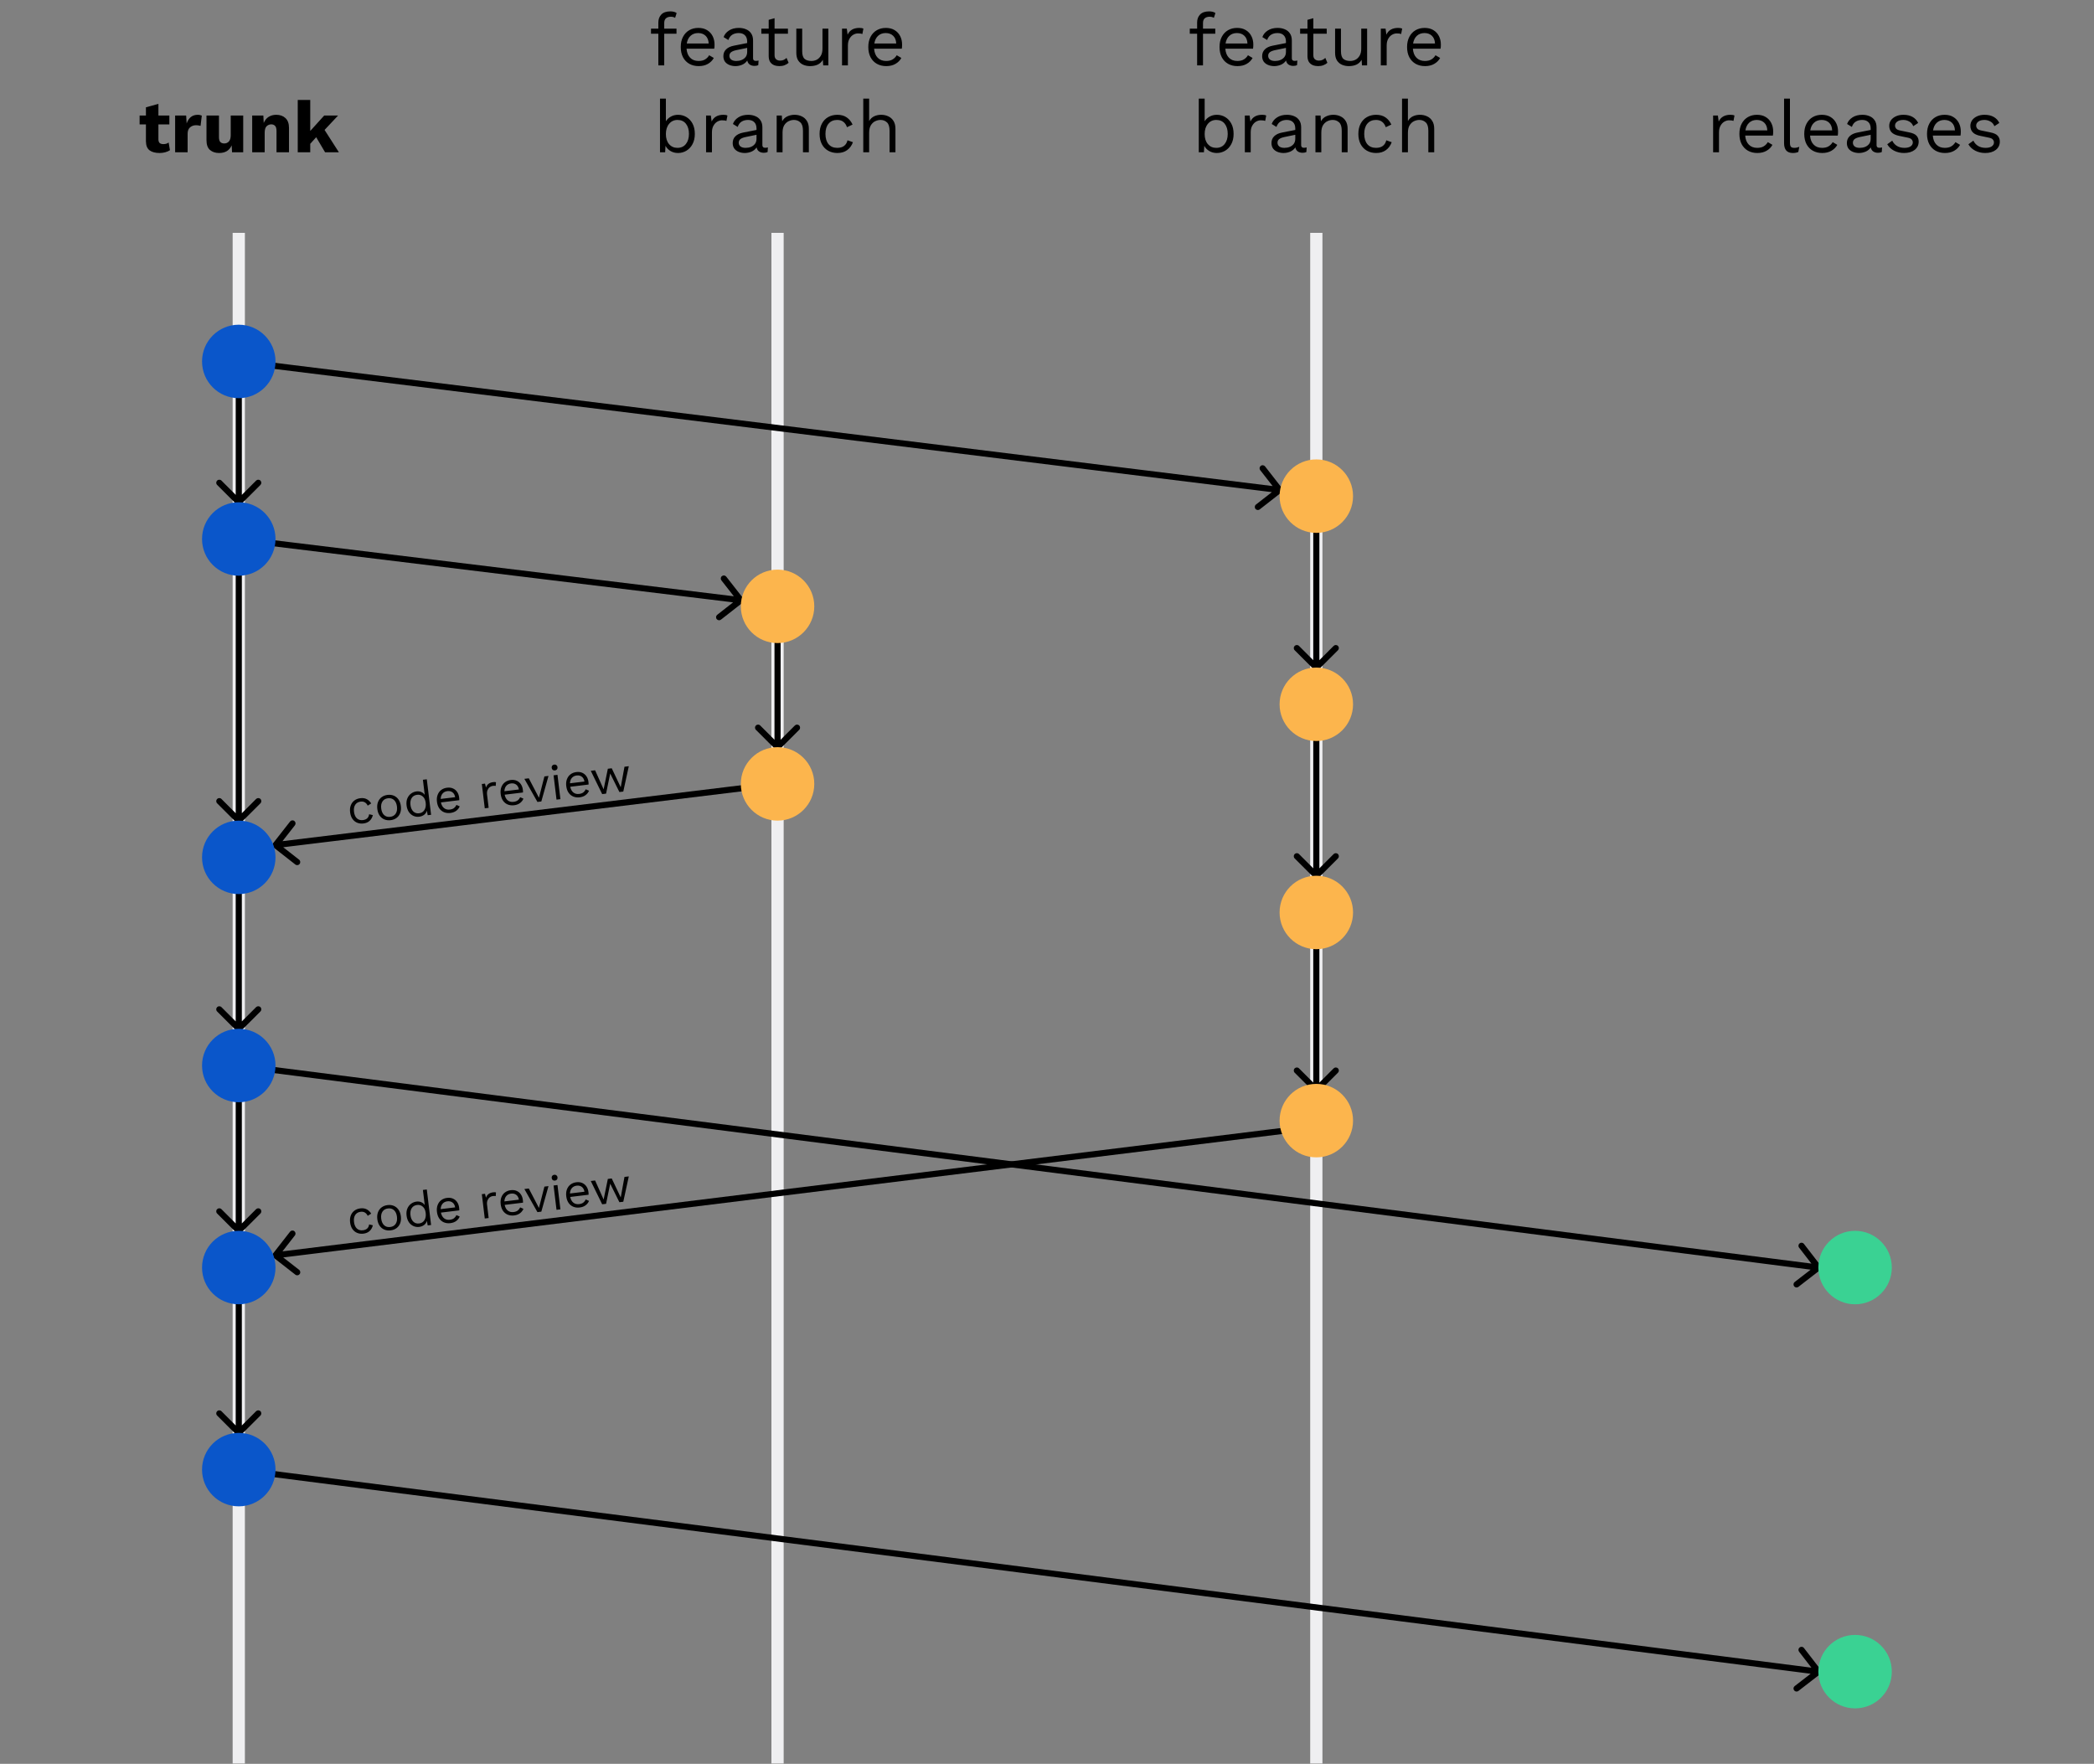 <svg width="482" height="406" viewBox="0 0 482 406" fill="none" xmlns="http://www.w3.org/2000/svg">
<rect x="0" y="0" width="482" height="406" fill="#808080" stroke="none"/>
<path d="M38.984 26.593V28.64H36.464V32.039C36.464 32.444 36.56 32.738 36.752 32.918C36.955 33.087 37.231 33.172 37.581 33.172C37.851 33.172 38.082 33.144 38.274 33.087C38.466 33.02 38.646 32.924 38.815 32.8L39.12 34.575C38.838 34.767 38.477 34.925 38.037 35.049C37.609 35.162 37.175 35.218 36.735 35.218C35.765 35.218 34.999 35.015 34.435 34.609C33.883 34.192 33.601 33.493 33.59 32.512V28.64H32.135V26.593H33.59V24.699L36.464 23.904V26.593H38.984ZM40.312 35.049V26.593H42.849L42.967 28.42C43.17 27.8 43.48 27.315 43.897 26.965C44.326 26.605 44.873 26.424 45.538 26.424C45.752 26.424 45.932 26.447 46.079 26.492C46.237 26.526 46.361 26.565 46.451 26.61L46.163 28.978C46.051 28.944 45.904 28.91 45.724 28.876C45.555 28.842 45.346 28.826 45.098 28.826C44.579 28.826 44.128 28.989 43.745 29.316C43.373 29.643 43.187 30.133 43.187 30.787V35.049H40.312ZM50.437 35.218C49.58 35.218 48.881 34.987 48.34 34.525C47.798 34.062 47.528 33.301 47.528 32.242V26.593H50.403V31.565C50.403 32.106 50.51 32.484 50.724 32.698C50.938 32.912 51.243 33.02 51.637 33.02C52.043 33.02 52.387 32.873 52.669 32.58C52.962 32.275 53.109 31.791 53.109 31.125V26.593H55.983V35.049H53.413L53.328 33.459C53.058 34.057 52.68 34.502 52.195 34.795C51.711 35.077 51.124 35.218 50.437 35.218ZM58.049 35.049V26.593H60.62L60.704 28.301C60.963 27.681 61.341 27.213 61.837 26.898C62.333 26.582 62.919 26.424 63.596 26.424C64.464 26.424 65.169 26.678 65.71 27.185C66.251 27.692 66.522 28.437 66.522 29.417V35.049H63.647V30.178C63.647 29.592 63.534 29.186 63.308 28.961C63.083 28.735 62.795 28.623 62.446 28.623C62.029 28.623 61.668 28.769 61.364 29.062C61.071 29.355 60.924 29.857 60.924 30.567V35.049H58.049ZM71.411 23.008V30.145L74.624 26.593H77.82L74.709 29.908L78.006 35.049H74.827L72.781 31.582L71.411 33.104V35.049H68.536V23.008H71.411Z" fill="black"/>
<rect x="53.552" y="53.602" width="2.819" height="352.316" fill="#EFEFF1"/>
<path d="M155.717 6.593V7.76H152.893V15.049H151.54V7.76H149.849V6.593H151.54V5.173C151.54 4.417 151.771 3.803 152.233 3.329C152.696 2.856 153.389 2.619 154.314 2.619C154.607 2.619 154.883 2.653 155.142 2.721C155.402 2.788 155.604 2.884 155.751 3.008L155.396 4.107C155.125 3.938 154.804 3.854 154.432 3.854C153.947 3.854 153.569 3.972 153.299 4.209C153.028 4.434 152.893 4.801 152.893 5.308V6.593H155.717ZM160.823 15.218C160.022 15.218 159.306 15.043 158.675 14.694C158.055 14.344 157.57 13.842 157.221 13.189C156.871 12.523 156.696 11.734 156.696 10.821C156.696 9.908 156.871 9.124 157.221 8.47C157.57 7.805 158.049 7.298 158.658 6.948C159.267 6.599 159.96 6.424 160.738 6.424C161.527 6.424 162.198 6.593 162.751 6.931C163.314 7.27 163.743 7.732 164.036 8.318C164.329 8.893 164.476 9.541 164.476 10.263C164.476 10.455 164.47 10.629 164.459 10.787C164.447 10.945 164.43 11.086 164.408 11.21H158.032C158.1 12.101 158.376 12.794 158.861 13.29C159.346 13.786 159.988 14.034 160.789 14.034C161.409 14.034 161.911 13.916 162.294 13.679C162.689 13.442 163.004 13.121 163.241 12.715L164.306 13.341C163.991 13.916 163.534 14.372 162.937 14.711C162.35 15.049 161.646 15.218 160.823 15.218ZM160.704 7.608C159.994 7.608 159.408 7.822 158.946 8.251C158.495 8.668 158.207 9.254 158.083 10.009H163.123C163.089 9.243 162.852 8.651 162.412 8.234C161.973 7.816 161.403 7.608 160.704 7.608ZM171.987 9.587C171.987 8.955 171.818 8.47 171.479 8.132C171.141 7.783 170.662 7.608 170.042 7.608C169.456 7.608 168.96 7.738 168.554 7.997C168.148 8.245 167.849 8.651 167.657 9.214L166.558 8.538C166.784 7.907 167.201 7.399 167.81 7.016C168.418 6.621 169.174 6.424 170.076 6.424C170.685 6.424 171.237 6.531 171.733 6.745C172.229 6.948 172.618 7.264 172.9 7.692C173.193 8.11 173.34 8.651 173.34 9.316V13.408C173.34 13.814 173.554 14.017 173.982 14.017C174.196 14.017 174.405 13.989 174.608 13.933L174.54 14.998C174.315 15.111 174.022 15.167 173.661 15.167C173.244 15.167 172.883 15.066 172.579 14.863C172.285 14.66 172.094 14.35 172.004 13.933C171.71 14.372 171.31 14.699 170.803 14.914C170.296 15.117 169.794 15.218 169.298 15.218C168.802 15.218 168.339 15.133 167.911 14.964C167.483 14.795 167.139 14.541 166.879 14.203C166.631 13.854 166.507 13.425 166.507 12.918C166.507 12.287 166.716 11.768 167.133 11.362C167.562 10.945 168.153 10.663 168.909 10.517L171.987 9.908V9.587ZM167.894 12.85C167.894 13.2 168.029 13.487 168.3 13.713C168.582 13.927 168.976 14.034 169.484 14.034C169.924 14.034 170.329 13.961 170.701 13.814C171.085 13.656 171.395 13.425 171.632 13.121C171.868 12.805 171.987 12.405 171.987 11.92V11.024L169.535 11.531C168.982 11.644 168.571 11.802 168.3 12.005C168.029 12.208 167.894 12.49 167.894 12.85ZM181.37 6.593V7.76H178.292V12.715C178.292 13.132 178.411 13.442 178.648 13.645C178.884 13.848 179.189 13.95 179.561 13.95C179.888 13.95 180.17 13.893 180.406 13.78C180.643 13.668 180.857 13.515 181.049 13.324L181.522 14.457C181.263 14.694 180.953 14.88 180.592 15.015C180.243 15.15 179.837 15.218 179.375 15.218C178.946 15.218 178.546 15.145 178.174 14.998C177.802 14.84 177.503 14.598 177.278 14.271C177.064 13.933 176.951 13.493 176.94 12.952V7.76H175.248V6.593H176.94V4.564L178.292 4.192V6.593H181.37ZM186.443 15.218C185.902 15.218 185.389 15.117 184.904 14.914C184.43 14.711 184.041 14.384 183.737 13.933C183.444 13.47 183.297 12.873 183.297 12.14V6.593H184.65V11.785C184.65 12.642 184.836 13.234 185.208 13.561C185.58 13.876 186.104 14.034 186.781 14.034C187.209 14.034 187.615 13.938 187.999 13.747C188.382 13.544 188.698 13.234 188.946 12.817C189.194 12.399 189.318 11.858 189.318 11.193V6.593H190.67V15.049H189.487L189.402 13.764C189.109 14.271 188.709 14.643 188.201 14.88C187.705 15.105 187.119 15.218 186.443 15.218ZM193.819 15.049V6.593H194.918L195.104 7.98C195.578 6.943 196.48 6.424 197.81 6.424C197.957 6.424 198.115 6.435 198.284 6.458C198.464 6.48 198.616 6.526 198.74 6.593L198.504 7.828C198.38 7.783 198.244 7.749 198.098 7.726C197.951 7.704 197.743 7.692 197.472 7.692C197.122 7.692 196.767 7.794 196.407 7.997C196.057 8.2 195.764 8.51 195.527 8.927C195.29 9.333 195.172 9.851 195.172 10.483V15.049H193.819ZM203.993 15.218C203.192 15.218 202.476 15.043 201.845 14.694C201.225 14.344 200.74 13.842 200.39 13.189C200.041 12.523 199.866 11.734 199.866 10.821C199.866 9.908 200.041 9.124 200.39 8.47C200.74 7.805 201.219 7.298 201.828 6.948C202.437 6.599 203.13 6.424 203.908 6.424C204.697 6.424 205.368 6.593 205.92 6.931C206.484 7.27 206.913 7.732 207.206 8.318C207.499 8.893 207.645 9.541 207.645 10.263C207.645 10.455 207.64 10.629 207.628 10.787C207.617 10.945 207.6 11.086 207.578 11.21H201.202C201.27 12.101 201.546 12.794 202.031 13.29C202.516 13.786 203.158 14.034 203.959 14.034C204.579 14.034 205.08 13.916 205.464 13.679C205.858 13.442 206.174 13.121 206.411 12.715L207.476 13.341C207.161 13.916 206.704 14.372 206.106 14.711C205.52 15.049 204.816 15.218 203.993 15.218ZM203.874 7.608C203.164 7.608 202.578 7.822 202.115 8.251C201.664 8.668 201.377 9.254 201.253 10.009H206.292C206.259 9.243 206.022 8.651 205.582 8.234C205.143 7.816 204.573 7.608 203.874 7.608ZM156.064 35.218C155.422 35.218 154.847 35.066 154.339 34.761C153.832 34.457 153.449 34.057 153.189 33.561L153.105 35.049H151.921V22.704H153.274V27.912C153.544 27.473 153.922 27.117 154.407 26.847C154.903 26.565 155.461 26.424 156.081 26.424C156.78 26.424 157.423 26.599 158.009 26.948C158.595 27.298 159.063 27.8 159.413 28.453C159.762 29.107 159.937 29.897 159.937 30.821C159.937 31.734 159.757 32.523 159.396 33.189C159.046 33.843 158.578 34.344 157.992 34.694C157.406 35.043 156.763 35.218 156.064 35.218ZM155.929 34.034C156.763 34.034 157.412 33.741 157.874 33.155C158.347 32.569 158.584 31.791 158.584 30.821C158.584 29.852 158.353 29.073 157.891 28.487C157.428 27.901 156.78 27.608 155.946 27.608C155.157 27.608 154.514 27.907 154.018 28.504C153.522 29.102 153.274 29.885 153.274 30.855C153.274 31.824 153.516 32.597 154.001 33.172C154.497 33.747 155.14 34.034 155.929 34.034ZM162.524 35.049V26.593H163.623L163.809 27.98C164.282 26.943 165.184 26.424 166.515 26.424C166.661 26.424 166.819 26.435 166.988 26.458C167.168 26.48 167.321 26.526 167.445 26.593L167.208 27.828C167.084 27.783 166.949 27.749 166.802 27.726C166.656 27.704 166.447 27.692 166.176 27.692C165.827 27.692 165.472 27.794 165.111 27.997C164.761 28.2 164.468 28.51 164.232 28.927C163.995 29.333 163.876 29.852 163.876 30.483V35.049H162.524ZM174.134 29.587C174.134 28.955 173.964 28.47 173.626 28.132C173.288 27.783 172.809 27.608 172.189 27.608C171.603 27.608 171.106 27.738 170.701 27.997C170.295 28.245 169.996 28.651 169.804 29.215L168.705 28.538C168.931 27.907 169.348 27.399 169.957 27.016C170.565 26.621 171.321 26.424 172.223 26.424C172.831 26.424 173.384 26.531 173.88 26.745C174.376 26.948 174.765 27.264 175.047 27.692C175.34 28.11 175.486 28.651 175.486 29.316V33.408C175.486 33.814 175.701 34.017 176.129 34.017C176.343 34.017 176.552 33.989 176.755 33.933L176.687 34.998C176.462 35.111 176.169 35.167 175.808 35.167C175.391 35.167 175.03 35.066 174.725 34.863C174.432 34.66 174.241 34.35 174.151 33.933C173.857 34.372 173.457 34.699 172.95 34.913C172.442 35.117 171.941 35.218 171.445 35.218C170.949 35.218 170.486 35.133 170.058 34.964C169.63 34.795 169.286 34.541 169.026 34.203C168.778 33.854 168.654 33.425 168.654 32.918C168.654 32.287 168.863 31.768 169.28 31.362C169.709 30.945 170.3 30.663 171.056 30.517L174.134 29.908V29.587ZM170.041 32.85C170.041 33.2 170.176 33.487 170.447 33.713C170.729 33.927 171.123 34.034 171.631 34.034C172.07 34.034 172.476 33.961 172.848 33.814C173.232 33.657 173.542 33.425 173.778 33.121C174.015 32.805 174.134 32.405 174.134 31.92V31.024L171.681 31.531C171.129 31.644 170.718 31.802 170.447 32.005C170.176 32.208 170.041 32.49 170.041 32.85ZM178.774 35.049V26.593H179.958L180.042 27.912C180.336 27.382 180.736 27.005 181.243 26.779C181.751 26.543 182.297 26.424 182.884 26.424C183.492 26.424 184.045 26.543 184.541 26.779C185.037 27.005 185.432 27.354 185.725 27.828C186.029 28.301 186.181 28.904 186.181 29.637V35.049H184.828V30.111C184.828 29.175 184.625 28.527 184.22 28.166C183.825 27.794 183.335 27.608 182.748 27.608C182.342 27.608 181.937 27.704 181.531 27.895C181.125 28.087 180.787 28.397 180.516 28.826C180.257 29.254 180.127 29.829 180.127 30.55V35.049H178.774ZM192.745 26.424C193.613 26.424 194.335 26.627 194.91 27.033C195.485 27.427 195.93 27.974 196.246 28.673L194.961 29.282C194.78 28.741 194.504 28.329 194.132 28.048C193.771 27.755 193.298 27.608 192.711 27.608C191.866 27.608 191.201 27.895 190.716 28.47C190.242 29.034 190.006 29.818 190.006 30.821C190.006 31.824 190.242 32.614 190.716 33.189C191.201 33.752 191.866 34.034 192.711 34.034C193.377 34.034 193.906 33.882 194.301 33.578C194.696 33.273 194.955 32.845 195.079 32.292L196.33 32.732C196.048 33.51 195.603 34.119 194.994 34.558C194.397 34.998 193.647 35.218 192.745 35.218C191.956 35.218 191.251 35.043 190.631 34.694C190.011 34.344 189.526 33.843 189.177 33.189C188.827 32.523 188.653 31.734 188.653 30.821C188.653 29.908 188.827 29.124 189.177 28.47C189.526 27.805 190.011 27.298 190.631 26.948C191.251 26.599 191.956 26.424 192.745 26.424ZM198.708 35.049V22.704H200.06V27.862C200.354 27.354 200.743 26.988 201.227 26.762C201.712 26.537 202.242 26.424 202.817 26.424C203.426 26.424 203.978 26.543 204.474 26.779C204.97 27.005 205.365 27.354 205.658 27.828C205.962 28.301 206.115 28.904 206.115 29.637V35.049H204.762V30.111C204.762 29.175 204.559 28.527 204.153 28.166C203.758 27.794 203.268 27.608 202.682 27.608C202.276 27.608 201.87 27.704 201.464 27.895C201.058 28.087 200.72 28.403 200.449 28.842C200.19 29.271 200.06 29.846 200.06 30.567V35.049H198.708Z" fill="black"/>
<rect x="177.567" y="53.602" width="2.819" height="352.316" fill="#EFEFF1"/>
<path d="M279.733 6.593V7.76H276.908V15.049H275.556V7.76H273.864V6.593H275.556V5.173C275.556 4.417 275.787 3.803 276.249 3.329C276.711 2.856 277.404 2.619 278.329 2.619C278.622 2.619 278.898 2.653 279.158 2.721C279.417 2.788 279.62 2.884 279.766 3.008L279.411 4.107C279.141 3.938 278.819 3.854 278.447 3.854C277.963 3.854 277.585 3.972 277.314 4.209C277.044 4.434 276.908 4.801 276.908 5.308V6.593H279.733ZM284.838 15.218C284.038 15.218 283.322 15.043 282.69 14.694C282.07 14.344 281.586 13.842 281.236 13.189C280.887 12.523 280.712 11.734 280.712 10.821C280.712 9.908 280.887 9.124 281.236 8.47C281.586 7.805 282.065 7.298 282.674 6.948C283.282 6.599 283.976 6.424 284.754 6.424C285.543 6.424 286.214 6.593 286.766 6.931C287.33 7.27 287.758 7.732 288.051 8.318C288.344 8.893 288.491 9.541 288.491 10.263C288.491 10.455 288.485 10.629 288.474 10.787C288.463 10.945 288.446 11.086 288.423 11.21H282.048C282.115 12.101 282.392 12.794 282.876 13.29C283.361 13.786 284.004 14.034 284.804 14.034C285.424 14.034 285.926 13.916 286.309 13.679C286.704 13.442 287.02 13.121 287.256 12.715L288.322 13.341C288.006 13.916 287.55 14.372 286.952 14.711C286.366 15.049 285.661 15.218 284.838 15.218ZM284.72 7.608C284.01 7.608 283.423 7.822 282.961 8.251C282.51 8.668 282.223 9.254 282.099 10.009H287.138C287.104 9.243 286.868 8.651 286.428 8.234C285.988 7.816 285.419 7.608 284.72 7.608ZM296.002 9.587C296.002 8.955 295.833 8.47 295.495 8.132C295.156 7.783 294.677 7.608 294.057 7.608C293.471 7.608 292.975 7.738 292.569 7.997C292.163 8.245 291.864 8.651 291.673 9.214L290.574 8.538C290.799 7.907 291.216 7.399 291.825 7.016C292.434 6.621 293.189 6.424 294.091 6.424C294.7 6.424 295.252 6.531 295.748 6.745C296.244 6.948 296.633 7.264 296.915 7.692C297.208 8.11 297.355 8.651 297.355 9.316V13.408C297.355 13.814 297.569 14.017 297.998 14.017C298.212 14.017 298.42 13.989 298.623 13.933L298.556 14.998C298.33 15.111 298.037 15.167 297.676 15.167C297.259 15.167 296.898 15.066 296.594 14.863C296.301 14.66 296.109 14.35 296.019 13.933C295.726 14.372 295.326 14.699 294.818 14.914C294.311 15.117 293.809 15.218 293.313 15.218C292.817 15.218 292.355 15.133 291.926 14.964C291.498 14.795 291.154 14.541 290.895 14.203C290.647 13.854 290.523 13.425 290.523 12.918C290.523 12.287 290.731 11.768 291.149 11.362C291.577 10.945 292.169 10.663 292.924 10.517L296.002 9.908V9.587ZM291.91 12.85C291.91 13.2 292.045 13.487 292.315 13.713C292.597 13.927 292.992 14.034 293.499 14.034C293.939 14.034 294.345 13.961 294.717 13.814C295.1 13.656 295.41 13.425 295.647 13.121C295.884 12.805 296.002 12.405 296.002 11.92V11.024L293.55 11.531C292.997 11.644 292.586 11.802 292.315 12.005C292.045 12.208 291.91 12.49 291.91 12.85ZM305.386 6.593V7.76H302.308V12.715C302.308 13.132 302.426 13.442 302.663 13.645C302.9 13.848 303.204 13.95 303.576 13.95C303.903 13.95 304.185 13.893 304.422 13.78C304.658 13.668 304.873 13.515 305.064 13.324L305.538 14.457C305.279 14.694 304.969 14.88 304.608 15.015C304.258 15.15 303.852 15.218 303.39 15.218C302.962 15.218 302.561 15.145 302.189 14.998C301.817 14.84 301.519 14.598 301.293 14.271C301.079 13.933 300.966 13.493 300.955 12.952V7.76H299.264V6.593H300.955V4.564L302.308 4.192V6.593H305.386ZM310.458 15.218C309.917 15.218 309.404 15.117 308.919 14.914C308.446 14.711 308.057 14.384 307.752 13.933C307.459 13.47 307.313 12.873 307.313 12.14V6.593H308.665V11.785C308.665 12.642 308.852 13.234 309.224 13.561C309.596 13.876 310.12 14.034 310.796 14.034C311.225 14.034 311.631 13.938 312.014 13.747C312.397 13.544 312.713 13.234 312.961 12.817C313.209 12.399 313.333 11.858 313.333 11.193V6.593H314.686V15.049H313.502L313.418 13.764C313.124 14.271 312.724 14.643 312.217 14.88C311.721 15.105 311.135 15.218 310.458 15.218ZM317.835 15.049V6.593H318.934L319.12 7.98C319.593 6.943 320.495 6.424 321.826 6.424C321.972 6.424 322.13 6.435 322.299 6.458C322.479 6.48 322.632 6.526 322.756 6.593L322.519 7.828C322.395 7.783 322.26 7.749 322.113 7.726C321.966 7.704 321.758 7.692 321.487 7.692C321.138 7.692 320.783 7.794 320.422 7.997C320.072 8.2 319.779 8.51 319.543 8.927C319.306 9.333 319.187 9.851 319.187 10.483V15.049H317.835ZM328.008 15.218C327.207 15.218 326.492 15.043 325.86 14.694C325.24 14.344 324.755 13.842 324.406 13.189C324.056 12.523 323.882 11.734 323.882 10.821C323.882 9.908 324.056 9.124 324.406 8.47C324.755 7.805 325.234 7.298 325.843 6.948C326.452 6.599 327.145 6.424 327.923 6.424C328.713 6.424 329.383 6.593 329.936 6.931C330.5 7.27 330.928 7.732 331.221 8.318C331.514 8.893 331.661 9.541 331.661 10.263C331.661 10.455 331.655 10.629 331.644 10.787C331.633 10.945 331.616 11.086 331.593 11.21H325.218C325.285 12.101 325.561 12.794 326.046 13.29C326.531 13.786 327.174 14.034 327.974 14.034C328.594 14.034 329.096 13.916 329.479 13.679C329.874 13.442 330.189 13.121 330.426 12.715L331.492 13.341C331.176 13.916 330.719 14.372 330.122 14.711C329.536 15.049 328.831 15.218 328.008 15.218ZM327.89 7.608C327.179 7.608 326.593 7.822 326.131 8.251C325.68 8.668 325.392 9.254 325.268 10.009H330.308C330.274 9.243 330.037 8.651 329.598 8.234C329.158 7.816 328.589 7.608 327.89 7.608ZM280.08 35.218C279.437 35.218 278.862 35.066 278.355 34.761C277.847 34.457 277.464 34.057 277.205 33.561L277.12 35.049H275.936V22.704H277.289V27.912C277.56 27.473 277.938 27.117 278.422 26.847C278.918 26.565 279.476 26.424 280.097 26.424C280.796 26.424 281.438 26.599 282.024 26.948C282.611 27.298 283.079 27.8 283.428 28.453C283.778 29.107 283.952 29.897 283.952 30.821C283.952 31.734 283.772 32.523 283.411 33.189C283.062 33.843 282.594 34.344 282.008 34.694C281.421 35.043 280.779 35.218 280.08 35.218ZM279.944 34.034C280.779 34.034 281.427 33.741 281.889 33.155C282.363 32.569 282.599 31.791 282.599 30.821C282.599 29.852 282.368 29.073 281.906 28.487C281.444 27.901 280.796 27.608 279.961 27.608C279.172 27.608 278.529 27.907 278.033 28.504C277.537 29.102 277.289 29.885 277.289 30.855C277.289 31.824 277.532 32.597 278.016 33.172C278.513 33.747 279.155 34.034 279.944 34.034ZM286.539 35.049V26.593H287.638L287.824 27.98C288.298 26.943 289.2 26.424 290.53 26.424C290.677 26.424 290.834 26.435 291.003 26.458C291.184 26.48 291.336 26.526 291.46 26.593L291.223 27.828C291.099 27.783 290.964 27.749 290.817 27.726C290.671 27.704 290.462 27.692 290.192 27.692C289.842 27.692 289.487 27.794 289.126 27.997C288.777 28.2 288.484 28.51 288.247 28.927C288.01 29.333 287.892 29.852 287.892 30.483V35.049H286.539ZM298.149 29.587C298.149 28.955 297.98 28.47 297.642 28.132C297.303 27.783 296.824 27.608 296.204 27.608C295.618 27.608 295.122 27.738 294.716 27.997C294.31 28.245 294.011 28.651 293.82 29.215L292.72 28.538C292.946 27.907 293.363 27.399 293.972 27.016C294.581 26.621 295.336 26.424 296.238 26.424C296.847 26.424 297.399 26.531 297.895 26.745C298.391 26.948 298.78 27.264 299.062 27.692C299.355 28.11 299.502 28.651 299.502 29.316V33.408C299.502 33.814 299.716 34.017 300.145 34.017C300.359 34.017 300.567 33.989 300.77 33.933L300.703 34.998C300.477 35.111 300.184 35.167 299.823 35.167C299.406 35.167 299.045 35.066 298.741 34.863C298.448 34.66 298.256 34.35 298.166 33.933C297.873 34.372 297.473 34.699 296.965 34.913C296.458 35.117 295.956 35.218 295.46 35.218C294.964 35.218 294.502 35.133 294.073 34.964C293.645 34.795 293.301 34.541 293.042 34.203C292.794 33.854 292.67 33.425 292.67 32.918C292.67 32.287 292.878 31.768 293.295 31.362C293.724 30.945 294.316 30.663 295.071 30.517L298.149 29.908V29.587ZM294.056 32.85C294.056 33.2 294.192 33.487 294.462 33.713C294.744 33.927 295.139 34.034 295.646 34.034C296.086 34.034 296.492 33.961 296.864 33.814C297.247 33.657 297.557 33.425 297.794 33.121C298.031 32.805 298.149 32.405 298.149 31.92V31.024L295.697 31.531C295.144 31.644 294.733 31.802 294.462 32.005C294.192 32.208 294.056 32.49 294.056 32.85ZM302.79 35.049V26.593H303.973L304.058 27.912C304.351 27.382 304.751 27.005 305.259 26.779C305.766 26.543 306.313 26.424 306.899 26.424C307.508 26.424 308.06 26.543 308.556 26.779C309.052 27.005 309.447 27.354 309.74 27.828C310.044 28.301 310.197 28.904 310.197 29.637V35.049H308.844V30.111C308.844 29.175 308.641 28.527 308.235 28.166C307.84 27.794 307.35 27.608 306.764 27.608C306.358 27.608 305.952 27.704 305.546 27.895C305.14 28.087 304.802 28.397 304.531 28.826C304.272 29.254 304.142 29.829 304.142 30.55V35.049H302.79ZM316.761 26.424C317.629 26.424 318.35 26.627 318.925 27.033C319.5 27.427 319.945 27.974 320.261 28.673L318.976 29.282C318.796 28.741 318.519 28.329 318.147 28.048C317.786 27.755 317.313 27.608 316.727 27.608C315.881 27.608 315.216 27.895 314.731 28.47C314.258 29.034 314.021 29.818 314.021 30.821C314.021 31.824 314.258 32.614 314.731 33.189C315.216 33.752 315.881 34.034 316.727 34.034C317.392 34.034 317.922 33.882 318.316 33.578C318.711 33.273 318.97 32.845 319.094 32.292L320.346 32.732C320.064 33.51 319.619 34.119 319.01 34.558C318.412 34.998 317.662 35.218 316.761 35.218C315.971 35.218 315.267 35.043 314.647 34.694C314.027 34.344 313.542 33.843 313.192 33.189C312.843 32.523 312.668 31.734 312.668 30.821C312.668 29.908 312.843 29.124 313.192 28.47C313.542 27.805 314.027 27.298 314.647 26.948C315.267 26.599 315.971 26.424 316.761 26.424ZM322.723 35.049V22.704H324.076V27.862C324.369 27.354 324.758 26.988 325.243 26.762C325.727 26.537 326.257 26.424 326.832 26.424C327.441 26.424 327.994 26.543 328.49 26.779C328.986 27.005 329.38 27.354 329.673 27.828C329.978 28.301 330.13 28.904 330.13 29.637V35.049H328.777V30.111C328.777 29.175 328.574 28.527 328.168 28.166C327.774 27.794 327.283 27.608 326.697 27.608C326.291 27.608 325.885 27.704 325.479 27.895C325.074 28.087 324.735 28.403 324.465 28.842C324.205 29.271 324.076 29.846 324.076 30.567V35.049H322.723Z" fill="black"/>
<rect x="301.583" y="53.602" width="2.819" height="352.316" fill="#EFEFF1"/>
<path d="M394.328 35.049V26.593H395.428L395.614 27.98C396.087 26.943 396.989 26.424 398.32 26.424C398.466 26.424 398.624 26.435 398.793 26.458C398.973 26.48 399.126 26.526 399.25 26.593L399.013 27.828C398.889 27.783 398.754 27.749 398.607 27.726C398.46 27.704 398.252 27.692 397.981 27.692C397.632 27.692 397.277 27.794 396.916 27.997C396.566 28.2 396.273 28.51 396.037 28.927C395.8 29.333 395.681 29.852 395.681 30.483V35.049H394.328ZM404.502 35.218C403.701 35.218 402.986 35.043 402.354 34.694C401.734 34.344 401.249 33.843 400.9 33.189C400.55 32.523 400.376 31.734 400.376 30.821C400.376 29.908 400.55 29.124 400.9 28.47C401.249 27.805 401.728 27.298 402.337 26.948C402.946 26.599 403.639 26.424 404.417 26.424C405.207 26.424 405.877 26.593 406.43 26.931C406.993 27.27 407.422 27.732 407.715 28.318C408.008 28.893 408.155 29.541 408.155 30.263C408.155 30.455 408.149 30.629 408.138 30.787C408.127 30.945 408.11 31.086 408.087 31.21H401.712C401.779 32.101 402.055 32.794 402.54 33.29C403.025 33.786 403.668 34.034 404.468 34.034C405.088 34.034 405.59 33.916 405.973 33.679C406.368 33.442 406.683 33.121 406.92 32.715L407.986 33.341C407.67 33.916 407.213 34.372 406.616 34.711C406.03 35.049 405.325 35.218 404.502 35.218ZM404.384 27.608C403.673 27.608 403.087 27.822 402.625 28.25C402.174 28.668 401.886 29.254 401.762 30.009H406.802C406.768 29.243 406.531 28.651 406.092 28.234C405.652 27.817 405.082 27.608 404.384 27.608ZM412.013 22.704V32.901C412.013 33.33 412.092 33.628 412.25 33.797C412.408 33.955 412.661 34.034 413.011 34.034C413.236 34.034 413.422 34.017 413.569 33.983C413.715 33.95 413.913 33.888 414.161 33.797L413.941 34.981C413.569 35.139 413.152 35.218 412.689 35.218C411.337 35.218 410.66 34.463 410.66 32.952V22.704H412.013ZM419.431 35.218C418.631 35.218 417.915 35.043 417.284 34.694C416.663 34.344 416.179 33.843 415.829 33.189C415.48 32.523 415.305 31.734 415.305 30.821C415.305 29.908 415.48 29.124 415.829 28.47C416.179 27.805 416.658 27.298 417.267 26.948C417.875 26.599 418.569 26.424 419.347 26.424C420.136 26.424 420.807 26.593 421.359 26.931C421.923 27.27 422.351 27.732 422.644 28.318C422.938 28.893 423.084 29.541 423.084 30.263C423.084 30.455 423.078 30.629 423.067 30.787C423.056 30.945 423.039 31.086 423.016 31.21H416.641C416.709 32.101 416.985 32.794 417.47 33.29C417.954 33.786 418.597 34.034 419.397 34.034C420.018 34.034 420.519 33.916 420.903 33.679C421.297 33.442 421.613 33.121 421.85 32.715L422.915 33.341C422.599 33.916 422.143 34.372 421.545 34.711C420.959 35.049 420.254 35.218 419.431 35.218ZM419.313 27.608C418.603 27.608 418.016 27.822 417.554 28.25C417.103 28.668 416.816 29.254 416.692 30.009H421.731C421.697 29.243 421.461 28.651 421.021 28.234C420.581 27.817 420.012 27.608 419.313 27.608ZM430.595 29.587C430.595 28.955 430.426 28.47 430.088 28.132C429.75 27.783 429.27 27.608 428.65 27.608C428.064 27.608 427.568 27.738 427.162 27.997C426.756 28.245 426.458 28.651 426.266 29.215L425.167 28.538C425.392 27.907 425.809 27.399 426.418 27.016C427.027 26.621 427.782 26.424 428.684 26.424C429.293 26.424 429.845 26.531 430.342 26.745C430.838 26.948 431.227 27.264 431.508 27.692C431.802 28.11 431.948 28.651 431.948 29.316V33.408C431.948 33.814 432.162 34.017 432.591 34.017C432.805 34.017 433.013 33.989 433.216 33.933L433.149 34.998C432.923 35.111 432.63 35.167 432.269 35.167C431.852 35.167 431.491 35.066 431.187 34.863C430.894 34.66 430.702 34.35 430.612 33.933C430.319 34.372 429.919 34.699 429.411 34.913C428.904 35.117 428.402 35.218 427.906 35.218C427.41 35.218 426.948 35.133 426.52 34.964C426.091 34.795 425.747 34.541 425.488 34.203C425.24 33.854 425.116 33.425 425.116 32.918C425.116 32.287 425.325 31.768 425.742 31.362C426.17 30.945 426.762 30.663 427.517 30.517L430.595 29.908V29.587ZM426.503 32.85C426.503 33.2 426.638 33.487 426.909 33.713C427.19 33.927 427.585 34.034 428.092 34.034C428.532 34.034 428.938 33.961 429.31 33.814C429.693 33.657 430.003 33.425 430.24 33.121C430.477 32.805 430.595 32.405 430.595 31.92V31.024L428.143 31.531C427.591 31.644 427.179 31.802 426.909 32.005C426.638 32.208 426.503 32.49 426.503 32.85ZM438.28 35.218C437.457 35.218 436.696 35.043 435.997 34.694C435.309 34.344 434.779 33.848 434.407 33.206L435.557 32.377C435.805 32.895 436.166 33.301 436.639 33.594C437.124 33.888 437.705 34.034 438.381 34.034C438.979 34.034 439.447 33.921 439.785 33.696C440.123 33.459 440.292 33.155 440.292 32.783C440.292 32.546 440.213 32.332 440.055 32.14C439.909 31.937 439.621 31.791 439.193 31.7L437.164 31.278C436.341 31.108 435.749 30.827 435.388 30.432C435.038 30.038 434.864 29.547 434.864 28.961C434.864 28.499 434.993 28.076 435.253 27.692C435.523 27.309 435.901 27.005 436.386 26.779C436.882 26.543 437.462 26.424 438.128 26.424C438.962 26.424 439.666 26.588 440.241 26.915C440.816 27.241 441.245 27.704 441.527 28.301L440.394 29.045C440.202 28.549 439.892 28.189 439.464 27.963C439.035 27.726 438.59 27.608 438.128 27.608C437.519 27.608 437.045 27.732 436.707 27.98C436.369 28.228 436.2 28.538 436.2 28.91C436.2 29.158 436.284 29.389 436.453 29.603C436.622 29.806 436.938 29.953 437.4 30.043L439.514 30.483C440.303 30.641 440.856 30.9 441.172 31.261C441.487 31.622 441.645 32.061 441.645 32.58C441.645 33.38 441.335 34.023 440.715 34.508C440.095 34.981 439.283 35.218 438.28 35.218ZM447.688 35.218C446.888 35.218 446.172 35.043 445.54 34.694C444.92 34.344 444.436 33.843 444.086 33.189C443.737 32.523 443.562 31.734 443.562 30.821C443.562 29.908 443.737 29.124 444.086 28.47C444.436 27.805 444.915 27.298 445.524 26.948C446.132 26.599 446.826 26.424 447.604 26.424C448.393 26.424 449.064 26.593 449.616 26.931C450.18 27.27 450.608 27.732 450.901 28.318C451.194 28.893 451.341 29.541 451.341 30.263C451.341 30.455 451.335 30.629 451.324 30.787C451.313 30.945 451.296 31.086 451.273 31.21H444.898C444.965 32.101 445.242 32.794 445.726 33.29C446.211 33.786 446.854 34.034 447.654 34.034C448.274 34.034 448.776 33.916 449.159 33.679C449.554 33.442 449.87 33.121 450.106 32.715L451.172 33.341C450.856 33.916 450.4 34.372 449.802 34.711C449.216 35.049 448.511 35.218 447.688 35.218ZM447.57 27.608C446.86 27.608 446.273 27.822 445.811 28.25C445.36 28.668 445.073 29.254 444.949 30.009H449.988C449.954 29.243 449.717 28.651 449.278 28.234C448.838 27.817 448.269 27.608 447.57 27.608ZM456.958 35.218C456.135 35.218 455.374 35.043 454.675 34.694C453.987 34.344 453.457 33.848 453.085 33.206L454.235 32.377C454.483 32.895 454.844 33.301 455.318 33.594C455.802 33.888 456.383 34.034 457.059 34.034C457.657 34.034 458.125 33.921 458.463 33.696C458.801 33.459 458.97 33.155 458.97 32.783C458.97 32.546 458.892 32.332 458.734 32.14C458.587 31.937 458.3 31.791 457.871 31.7L455.842 31.278C455.019 31.108 454.427 30.827 454.066 30.432C453.717 30.038 453.542 29.547 453.542 28.961C453.542 28.499 453.672 28.076 453.931 27.692C454.201 27.309 454.579 27.005 455.064 26.779C455.56 26.543 456.141 26.424 456.806 26.424C457.64 26.424 458.345 26.588 458.92 26.915C459.495 27.241 459.923 27.704 460.205 28.301L459.072 29.045C458.88 28.549 458.57 28.189 458.142 27.963C457.713 27.726 457.268 27.608 456.806 27.608C456.197 27.608 455.723 27.732 455.385 27.98C455.047 28.228 454.878 28.538 454.878 28.91C454.878 29.158 454.962 29.389 455.132 29.603C455.301 29.806 455.616 29.953 456.079 30.043L458.193 30.483C458.982 30.641 459.534 30.9 459.85 31.261C460.165 31.622 460.323 32.061 460.323 32.58C460.323 33.38 460.013 34.023 459.393 34.508C458.773 34.981 457.961 35.218 456.958 35.218Z" fill="black"/>
<path d="M62.862 194.092C62.622 194.398 62.676 194.841 62.983 195.081L67.977 198.99C68.283 199.229 68.726 199.175 68.966 198.869C69.206 198.562 69.152 198.12 68.845 197.88L64.406 194.406L67.88 189.966C68.12 189.66 68.066 189.217 67.76 188.977C67.453 188.737 67.01 188.791 66.77 189.098L62.862 194.092ZM178.891 179.734L63.331 193.827L63.502 195.226L179.062 181.133L178.891 179.734Z" fill="black"/>
<path d="M82.945 183.728C83.52 183.658 84.014 183.735 84.427 183.957C84.839 184.172 85.177 184.499 85.442 184.936L84.64 185.442C84.478 185.098 84.262 184.848 83.993 184.691C83.731 184.526 83.406 184.467 83.018 184.514C82.458 184.582 82.041 184.825 81.766 185.244C81.498 185.655 81.404 186.193 81.484 186.857C81.564 187.521 81.784 188.025 82.144 188.367C82.51 188.701 82.973 188.835 83.532 188.767C83.972 188.714 84.311 188.571 84.548 188.338C84.784 188.105 84.922 187.8 84.96 187.425L85.823 187.616C85.699 188.153 85.453 188.592 85.085 188.931C84.725 189.27 84.246 189.476 83.649 189.548C83.127 189.611 82.647 189.552 82.208 189.37C81.77 189.188 81.409 188.895 81.125 188.49C80.841 188.078 80.662 187.57 80.589 186.965C80.516 186.361 80.569 185.828 80.748 185.368C80.926 184.899 81.206 184.525 81.588 184.244C81.971 183.963 82.423 183.791 82.945 183.728ZM89.208 182.97C89.738 182.906 90.219 182.965 90.649 183.148C91.088 183.33 91.449 183.627 91.734 184.039C92.017 184.444 92.196 184.948 92.269 185.553C92.342 186.157 92.29 186.693 92.112 187.161C91.933 187.622 91.652 187.993 91.269 188.274C90.894 188.554 90.442 188.726 89.912 188.79C89.39 188.853 88.91 188.794 88.471 188.613C88.033 188.431 87.672 188.138 87.388 187.733C87.104 187.321 86.925 186.812 86.852 186.208C86.779 185.603 86.832 185.071 87.01 184.61C87.189 184.142 87.469 183.767 87.851 183.486C88.234 183.205 88.686 183.033 89.208 182.97ZM89.302 183.742C88.735 183.811 88.314 184.055 88.039 184.474C87.764 184.894 87.667 185.435 87.747 186.1C87.828 186.764 88.051 187.267 88.418 187.608C88.785 187.95 89.252 188.087 89.819 188.018C90.386 187.949 90.807 187.705 91.082 187.286C91.357 186.867 91.454 186.325 91.374 185.661C91.293 184.997 91.07 184.494 90.703 184.152C90.336 183.81 89.869 183.674 89.302 183.742ZM96.489 187.995C96.027 188.051 95.587 187.986 95.171 187.802C94.755 187.618 94.406 187.323 94.122 186.918C93.837 186.506 93.658 185.998 93.585 185.393C93.51 184.774 93.57 184.233 93.764 183.771C93.958 183.308 94.243 182.94 94.618 182.668C94.993 182.388 95.412 182.22 95.875 182.164C96.278 182.115 96.647 182.165 96.983 182.314C97.318 182.455 97.579 182.673 97.766 182.968L97.345 179.488L98.241 179.379L99.229 187.55L98.445 187.645L98.262 186.599C98.152 186.999 97.933 187.32 97.607 187.564C97.28 187.801 96.907 187.944 96.489 187.995ZM96.484 187.2C97.014 187.136 97.415 186.887 97.688 186.453C97.969 186.018 98.068 185.461 97.986 184.782C97.908 184.14 97.687 183.659 97.323 183.34C96.958 183.013 96.522 182.88 96.014 182.942C95.447 183.01 95.03 183.258 94.764 183.684C94.498 184.11 94.403 184.643 94.481 185.285C94.558 185.927 94.774 186.423 95.126 186.774C95.479 187.125 95.932 187.267 96.484 187.2ZM103.663 187.127C103.133 187.191 102.645 187.133 102.2 186.952C101.761 186.77 101.4 186.477 101.117 186.072C100.832 185.66 100.653 185.152 100.58 184.547C100.507 183.943 100.56 183.41 100.739 182.95C100.917 182.481 101.193 182.107 101.568 181.827C101.943 181.547 102.388 181.376 102.903 181.314C103.425 181.25 103.883 181.309 104.276 181.488C104.676 181.667 104.996 181.939 105.237 182.303C105.477 182.66 105.626 183.078 105.684 183.555C105.699 183.682 105.71 183.798 105.715 183.903C105.72 184.009 105.72 184.103 105.715 184.187L101.495 184.698C101.612 185.282 101.85 185.719 102.21 186.008C102.571 186.298 103.016 186.41 103.546 186.346C103.956 186.297 104.279 186.178 104.514 185.991C104.756 185.802 104.939 185.564 105.063 185.277L105.818 185.606C105.656 186.012 105.39 186.35 105.022 186.622C104.661 186.893 104.208 187.061 103.663 187.127ZM102.976 182.1C102.505 182.157 102.135 182.345 101.863 182.666C101.598 182.978 101.455 183.389 101.433 183.899L104.768 183.496C104.685 182.991 104.48 182.618 104.156 182.377C103.832 182.136 103.438 182.044 102.976 182.1ZM111.585 186.055L110.908 180.459L111.635 180.371L111.869 181.274C112.1 180.549 112.655 180.134 113.536 180.028C113.633 180.016 113.738 180.011 113.852 180.012C113.973 180.012 114.077 180.03 114.165 180.065L114.107 180.901C114.021 180.881 113.929 180.87 113.83 180.866C113.731 180.863 113.592 180.872 113.413 180.894C113.182 180.922 112.955 181.018 112.733 181.181C112.518 181.343 112.348 181.572 112.225 181.867C112.101 182.154 112.064 182.507 112.115 182.925L112.48 185.947L111.585 186.055ZM118.331 185.353C117.802 185.417 117.314 185.358 116.868 185.178C116.43 184.996 116.069 184.703 115.785 184.298C115.5 183.886 115.322 183.377 115.248 182.773C115.175 182.169 115.228 181.636 115.407 181.175C115.585 180.707 115.862 180.333 116.237 180.053C116.612 179.773 117.057 179.602 117.571 179.539C118.094 179.476 118.551 179.534 118.944 179.714C119.344 179.893 119.665 180.164 119.906 180.529C120.146 180.886 120.295 181.303 120.352 181.781C120.368 181.908 120.378 182.024 120.383 182.129C120.388 182.235 120.388 182.329 120.383 182.413L116.164 182.923C116.28 183.508 116.518 183.944 116.879 184.234C117.239 184.523 117.684 184.636 118.214 184.572C118.625 184.522 118.947 184.404 119.182 184.216C119.424 184.028 119.607 183.79 119.732 183.503L120.487 183.831C120.324 184.237 120.058 184.576 119.69 184.848C119.329 185.118 118.876 185.287 118.331 185.353ZM117.644 180.326C117.174 180.382 116.803 180.571 116.531 180.892C116.266 181.204 116.123 181.615 116.101 182.125L119.437 181.721C119.353 181.217 119.149 180.844 118.824 180.603C118.5 180.362 118.106 180.27 117.644 180.326ZM125.313 178.716L126.253 178.603L124.602 184.481L123.707 184.589L120.702 179.274L121.72 179.151L124.056 183.627L125.313 178.716ZM127.741 177.333C127.54 177.357 127.368 177.317 127.227 177.213C127.092 177.101 127.013 176.944 126.988 176.742C126.964 176.541 127.004 176.373 127.109 176.239C127.221 176.097 127.377 176.014 127.579 175.989C127.78 175.965 127.948 176.009 128.083 176.122C128.224 176.226 128.307 176.378 128.331 176.58C128.356 176.781 128.312 176.953 128.201 177.095C128.096 177.229 127.943 177.308 127.741 177.333ZM128.319 178.353L128.996 183.949L128.1 184.058L127.423 178.461L128.319 178.353ZM133.426 183.527C132.896 183.591 132.408 183.533 131.963 183.352C131.524 183.17 131.163 182.877 130.88 182.472C130.595 182.06 130.416 181.552 130.343 180.947C130.27 180.343 130.323 179.81 130.502 179.349C130.68 178.881 130.956 178.507 131.331 178.227C131.706 177.947 132.151 177.776 132.666 177.714C133.188 177.65 133.646 177.709 134.039 177.888C134.439 178.067 134.759 178.339 135 178.703C135.24 179.06 135.389 179.477 135.447 179.955C135.462 180.082 135.473 180.198 135.478 180.303C135.483 180.409 135.483 180.503 135.478 180.587L131.258 181.098C131.375 181.682 131.613 182.118 131.973 182.408C132.334 182.697 132.779 182.81 133.309 182.746C133.719 182.696 134.042 182.578 134.277 182.391C134.519 182.202 134.702 181.964 134.826 181.677L135.581 182.006C135.419 182.411 135.153 182.75 134.785 183.022C134.424 183.293 133.971 183.461 133.426 183.527ZM132.738 178.5C132.268 178.557 131.898 178.745 131.626 179.066C131.361 179.378 131.217 179.789 131.196 180.299L134.531 179.895C134.448 179.391 134.243 179.018 133.919 178.777C133.595 178.536 133.201 178.444 132.738 178.5ZM143.743 176.487L144.739 176.367L143.468 182.199L142.573 182.307L140.456 178.043L139.506 182.678L138.611 182.786L135.986 177.425L136.982 177.305L138.944 181.69L139.915 176.95L140.81 176.842L142.883 181.213L143.743 176.487Z" fill="black"/>
<path d="M82.945 278.144C83.52 278.074 84.014 278.151 84.427 278.373C84.839 278.588 85.177 278.915 85.442 279.352L84.64 279.858C84.478 279.514 84.262 279.264 83.993 279.107C83.731 278.942 83.406 278.883 83.018 278.93C82.458 278.998 82.041 279.241 81.766 279.66C81.498 280.071 81.404 280.609 81.484 281.273C81.564 281.937 81.784 282.441 82.144 282.783C82.51 283.117 82.973 283.251 83.532 283.183C83.972 283.13 84.311 282.987 84.548 282.754C84.784 282.521 84.922 282.216 84.96 281.841L85.823 282.032C85.699 282.569 85.453 283.008 85.085 283.347C84.725 283.686 84.246 283.892 83.649 283.964C83.127 284.027 82.647 283.968 82.208 283.786C81.77 283.604 81.409 283.311 81.125 282.906C80.841 282.494 80.662 281.986 80.589 281.381C80.516 280.777 80.569 280.244 80.748 279.784C80.926 279.315 81.206 278.941 81.588 278.66C81.971 278.379 82.423 278.207 82.945 278.144ZM89.208 277.386C89.738 277.322 90.219 277.381 90.649 277.564C91.088 277.746 91.449 278.043 91.734 278.455C92.017 278.86 92.196 279.364 92.269 279.969C92.342 280.573 92.29 281.109 92.112 281.578C91.933 282.038 91.652 282.409 91.269 282.69C90.894 282.97 90.442 283.142 89.912 283.206C89.39 283.269 88.91 283.21 88.471 283.029C88.033 282.847 87.672 282.554 87.388 282.149C87.104 281.737 86.925 281.228 86.852 280.624C86.779 280.019 86.832 279.487 87.01 279.026C87.189 278.558 87.469 278.183 87.851 277.902C88.234 277.621 88.686 277.449 89.208 277.386ZM89.302 278.158C88.735 278.227 88.314 278.471 88.039 278.89C87.764 279.31 87.667 279.851 87.747 280.516C87.828 281.18 88.051 281.683 88.418 282.024C88.785 282.366 89.252 282.503 89.819 282.434C90.386 282.365 90.807 282.121 91.082 281.702C91.357 281.283 91.454 280.741 91.374 280.077C91.293 279.413 91.07 278.91 90.703 278.568C90.336 278.226 89.869 278.09 89.302 278.158ZM96.489 282.411C96.027 282.467 95.587 282.402 95.171 282.218C94.755 282.034 94.406 281.739 94.122 281.334C93.837 280.922 93.658 280.414 93.585 279.809C93.51 279.19 93.57 278.649 93.764 278.187C93.958 277.724 94.243 277.356 94.618 277.084C94.993 276.804 95.412 276.636 95.875 276.58C96.278 276.531 96.647 276.581 96.983 276.73C97.318 276.871 97.579 277.089 97.766 277.384L97.345 273.904L98.241 273.795L99.229 281.966L98.445 282.061L98.262 281.015C98.152 281.415 97.933 281.736 97.607 281.98C97.28 282.217 96.907 282.36 96.489 282.411ZM96.484 281.616C97.014 281.552 97.415 281.303 97.688 280.869C97.969 280.434 98.068 279.877 97.986 279.198C97.908 278.556 97.687 278.075 97.323 277.756C96.958 277.429 96.522 277.296 96.014 277.358C95.447 277.426 95.03 277.674 94.764 278.1C94.498 278.526 94.403 279.059 94.481 279.701C94.558 280.343 94.774 280.839 95.126 281.19C95.479 281.541 95.932 281.683 96.484 281.616ZM103.663 281.543C103.133 281.607 102.645 281.549 102.2 281.368C101.761 281.186 101.4 280.893 101.117 280.488C100.832 280.076 100.653 279.568 100.58 278.963C100.507 278.359 100.56 277.826 100.739 277.366C100.917 276.897 101.193 276.523 101.568 276.243C101.943 275.963 102.388 275.792 102.903 275.73C103.425 275.666 103.883 275.725 104.276 275.904C104.676 276.083 104.996 276.355 105.237 276.719C105.477 277.076 105.626 277.494 105.684 277.971C105.699 278.098 105.71 278.214 105.715 278.319C105.72 278.425 105.72 278.519 105.715 278.603L101.495 279.114C101.612 279.698 101.85 280.135 102.21 280.424C102.571 280.714 103.016 280.826 103.546 280.762C103.956 280.713 104.279 280.594 104.514 280.407C104.756 280.218 104.939 279.98 105.063 279.693L105.818 280.022C105.656 280.428 105.39 280.766 105.022 281.038C104.661 281.309 104.208 281.477 103.663 281.543ZM102.976 276.516C102.505 276.573 102.135 276.761 101.863 277.082C101.598 277.394 101.455 277.805 101.433 278.315L104.768 277.912C104.685 277.407 104.48 277.034 104.156 276.793C103.832 276.552 103.438 276.46 102.976 276.516ZM111.585 280.471L110.908 274.875L111.635 274.787L111.869 275.69C112.1 274.965 112.655 274.55 113.536 274.444C113.633 274.432 113.738 274.427 113.852 274.428C113.973 274.428 114.077 274.446 114.165 274.481L114.107 275.317C114.021 275.297 113.929 275.286 113.83 275.282C113.731 275.279 113.592 275.288 113.413 275.31C113.182 275.338 112.955 275.434 112.733 275.597C112.518 275.759 112.348 275.988 112.225 276.283C112.101 276.57 112.064 276.923 112.115 277.341L112.48 280.363L111.585 280.471ZM118.331 279.769C117.802 279.833 117.314 279.774 116.868 279.594C116.43 279.412 116.069 279.119 115.785 278.714C115.5 278.302 115.322 277.793 115.248 277.189C115.175 276.585 115.228 276.052 115.407 275.591C115.585 275.123 115.862 274.749 116.237 274.469C116.612 274.189 117.057 274.018 117.571 273.955C118.094 273.892 118.551 273.95 118.944 274.13C119.344 274.309 119.665 274.58 119.906 274.945C120.146 275.302 120.295 275.719 120.352 276.197C120.368 276.324 120.378 276.44 120.383 276.545C120.388 276.651 120.388 276.745 120.383 276.829L116.164 277.339C116.28 277.924 116.518 278.36 116.879 278.65C117.239 278.939 117.684 279.052 118.214 278.988C118.625 278.938 118.947 278.82 119.182 278.632C119.424 278.444 119.607 278.206 119.732 277.919L120.487 278.247C120.324 278.653 120.058 278.992 119.69 279.264C119.329 279.535 118.876 279.703 118.331 279.769ZM117.644 274.742C117.174 274.798 116.803 274.987 116.531 275.308C116.266 275.62 116.123 276.031 116.101 276.541L119.437 276.137C119.353 275.633 119.149 275.26 118.824 275.019C118.5 274.778 118.106 274.686 117.644 274.742ZM125.313 273.132L126.253 273.019L124.602 278.897L123.707 279.005L120.702 273.69L121.72 273.567L124.056 278.043L125.313 273.132ZM127.741 271.749C127.54 271.773 127.368 271.733 127.227 271.629C127.092 271.517 127.013 271.36 126.988 271.158C126.964 270.957 127.004 270.789 127.109 270.655C127.221 270.513 127.377 270.43 127.579 270.406C127.78 270.381 127.948 270.425 128.083 270.538C128.224 270.642 128.307 270.794 128.331 270.996C128.356 271.197 128.312 271.369 128.201 271.511C128.096 271.645 127.943 271.724 127.741 271.749ZM128.319 272.769L128.996 278.365L128.1 278.474L127.423 272.877L128.319 272.769ZM133.426 277.943C132.896 278.007 132.408 277.949 131.963 277.768C131.524 277.586 131.163 277.293 130.88 276.888C130.595 276.476 130.416 275.968 130.343 275.363C130.27 274.759 130.323 274.226 130.502 273.765C130.68 273.297 130.956 272.923 131.331 272.643C131.706 272.363 132.151 272.192 132.666 272.13C133.188 272.066 133.646 272.125 134.039 272.304C134.439 272.483 134.759 272.755 135 273.119C135.24 273.476 135.389 273.893 135.447 274.371C135.462 274.498 135.473 274.614 135.478 274.719C135.483 274.825 135.483 274.919 135.478 275.003L131.258 275.514C131.375 276.098 131.613 276.534 131.973 276.824C132.334 277.113 132.779 277.226 133.309 277.162C133.719 277.112 134.042 276.994 134.277 276.807C134.519 276.618 134.702 276.38 134.826 276.093L135.581 276.422C135.419 276.827 135.153 277.166 134.785 277.438C134.424 277.709 133.971 277.877 133.426 277.943ZM132.738 272.916C132.268 272.973 131.898 273.161 131.626 273.482C131.361 273.794 131.217 274.205 131.196 274.715L134.531 274.311C134.448 273.807 134.243 273.434 133.919 273.193C133.595 272.952 133.201 272.86 132.738 272.916ZM143.743 270.903L144.739 270.783L143.468 276.615L142.573 276.723L140.456 272.459L139.506 277.094L138.611 277.202L135.986 271.841L136.982 271.721L138.944 276.106L139.915 271.366L140.81 271.258L142.883 275.629L143.743 270.903Z" fill="black"/>
<path d="M171.076 137.723C171.316 138.029 171.262 138.472 170.955 138.712L165.961 142.62C165.655 142.86 165.212 142.806 164.972 142.5C164.732 142.193 164.786 141.75 165.093 141.511L169.532 138.036L166.058 133.597C165.818 133.291 165.872 132.848 166.178 132.608C166.485 132.368 166.928 132.422 167.167 132.729L171.076 137.723ZM55.047 123.365L170.606 137.458L170.436 138.857L54.876 124.764L55.047 123.365Z" fill="black"/>
<path d="M62.861 288.513C62.622 288.82 62.677 289.262 62.983 289.502L67.984 293.402C68.29 293.642 68.733 293.587 68.973 293.28C69.212 292.973 69.157 292.531 68.85 292.291L64.406 288.824L67.873 284.379C68.112 284.073 68.058 283.63 67.751 283.39C67.444 283.151 67.001 283.206 66.762 283.513L62.861 288.513ZM302.906 258.652L63.33 288.247L63.503 289.645L303.078 260.051L302.906 258.652Z" fill="black"/>
<path d="M295.093 112.356C295.332 112.663 295.277 113.106 294.97 113.345L289.97 117.246C289.663 117.485 289.221 117.431 288.981 117.124C288.742 116.817 288.797 116.374 289.103 116.135L293.548 112.668L290.081 108.223C289.841 107.916 289.896 107.473 290.203 107.234C290.51 106.995 290.953 107.049 291.192 107.356L295.093 112.356ZM55.048 82.496L294.623 112.091L294.451 113.489L54.876 83.895L55.048 82.496Z" fill="black"/>
<path d="M418.983 292.325C419.291 292.087 419.347 291.644 419.109 291.336L415.23 286.32C414.992 286.012 414.55 285.955 414.242 286.193C413.934 286.431 413.877 286.874 414.115 287.182L417.563 291.641L413.104 295.089C412.796 295.327 412.739 295.77 412.977 296.078C413.215 296.385 413.658 296.442 413.966 296.204L418.983 292.325ZM54.872 245.961L418.462 292.466L418.641 291.069L55.051 244.563L54.872 245.961Z" fill="black"/>
<path d="M418.983 385.337C419.291 385.099 419.347 384.656 419.109 384.348L415.23 379.331C414.992 379.023 414.55 378.967 414.242 379.205C413.934 379.443 413.877 379.885 414.115 380.193L417.563 384.653L413.104 388.101C412.796 388.339 412.739 388.781 412.977 389.089C413.215 389.397 413.658 389.454 413.966 389.216L418.983 385.337ZM54.872 338.972L418.462 385.478L418.641 384.08L55.051 337.574L54.872 338.972Z" fill="black"/>
<path d="M302.494 154.157C302.769 154.432 303.215 154.432 303.49 154.157L307.974 149.673C308.25 149.397 308.25 148.951 307.974 148.676C307.699 148.401 307.253 148.401 306.978 148.676L302.992 152.662L299.006 148.676C298.731 148.401 298.285 148.401 298.009 148.676C297.734 148.951 297.734 149.397 298.009 149.673L302.494 154.157ZM302.287 114.199L302.287 153.659L303.697 153.659L303.697 114.199L302.287 114.199Z" fill="black"/>
<path d="M302.494 202.071C302.769 202.346 303.215 202.346 303.49 202.071L307.974 197.587C308.25 197.312 308.25 196.865 307.974 196.59C307.699 196.315 307.253 196.315 306.978 196.59L302.992 200.576L299.006 196.59C298.731 196.315 298.285 196.315 298.009 196.59C297.734 196.865 297.734 197.312 298.009 197.587L302.494 202.071ZM302.287 162.113L302.287 201.573L303.697 201.573L303.697 162.113L302.287 162.113Z" fill="black"/>
<path d="M302.494 251.396C302.769 251.671 303.215 251.671 303.49 251.396L307.974 246.912C308.25 246.637 308.25 246.191 307.974 245.915C307.699 245.64 307.253 245.64 306.978 245.915L302.992 249.901L299.006 245.915C298.731 245.64 298.285 245.64 298.009 245.915C297.734 246.191 297.734 246.637 298.009 246.912L302.494 251.396ZM302.287 210.029L302.287 250.898L303.697 250.898L303.697 210.029L302.287 210.029Z" fill="black"/>
<path d="M178.479 172.476C178.754 172.751 179.2 172.751 179.476 172.476L183.96 167.992C184.235 167.716 184.235 167.27 183.96 166.995C183.685 166.72 183.238 166.72 182.963 166.995L178.977 170.981L174.991 166.995C174.716 166.72 174.27 166.72 173.995 166.995C173.72 167.27 173.72 167.716 173.995 167.992L178.479 172.476ZM178.273 139.564V171.978H179.682V139.564H178.273Z" fill="black"/>
<path d="M54.465 116.107C54.74 116.382 55.186 116.382 55.461 116.107L59.945 111.622C60.221 111.347 60.221 110.901 59.945 110.626C59.67 110.351 59.224 110.351 58.949 110.626L54.963 114.612L50.977 110.626C50.702 110.351 50.256 110.351 49.98 110.626C49.705 110.901 49.705 111.347 49.98 111.622L54.465 116.107ZM54.258 83.195V115.608H55.667V83.195H54.258Z" fill="black"/>
<path d="M54.463 237.304C54.738 237.579 55.184 237.579 55.459 237.304L59.944 232.82C60.219 232.545 60.219 232.099 59.944 231.824C59.669 231.548 59.222 231.548 58.947 231.824L54.961 235.81L50.975 231.824C50.7 231.548 50.254 231.548 49.979 231.824C49.703 232.099 49.703 232.545 49.979 232.82L54.463 237.304ZM54.257 198.756L54.257 236.806L55.666 236.806L55.666 198.756L54.257 198.756Z" fill="black"/>
<path d="M54.463 283.81C54.738 284.085 55.184 284.085 55.459 283.81L59.944 279.326C60.219 279.051 60.219 278.605 59.944 278.329C59.669 278.054 59.222 278.054 58.947 278.329L54.961 282.315L50.975 278.329C50.7 278.054 50.254 278.054 49.979 278.329C49.703 278.605 49.703 279.051 49.979 279.326L54.463 283.81ZM54.257 245.262L54.257 283.312L55.666 283.312L55.666 245.262L54.257 245.262Z" fill="black"/>
<path d="M54.463 330.316C54.738 330.591 55.184 330.591 55.459 330.316L59.944 325.832C60.219 325.557 60.219 325.11 59.944 324.835C59.669 324.56 59.222 324.56 58.947 324.835L54.961 328.821L50.975 324.835C50.7 324.56 50.254 324.56 49.979 324.835C49.703 325.11 49.703 325.557 49.979 325.832L54.463 330.316ZM54.257 291.768L54.257 329.818L55.666 329.818L55.666 291.768L54.257 291.768Z" fill="black"/>
<path d="M54.464 189.388C54.74 189.663 55.186 189.663 55.461 189.388L59.945 184.904C60.22 184.628 60.22 184.182 59.945 183.907C59.67 183.632 59.224 183.632 58.949 183.907L54.963 187.893L50.977 183.907C50.702 183.632 50.255 183.632 49.98 183.907C49.705 184.182 49.705 184.628 49.98 184.904L54.464 189.388ZM54.258 125.473L54.258 188.89H55.667L55.667 125.473H54.258Z" fill="black"/>
<circle cx="54.962" cy="83.196" r="8.456" fill="#0A56CA"/>
<circle cx="54.961" cy="124.065" r="8.456" fill="#0A56CA"/>
<circle cx="54.961" cy="245.26" r="8.456" fill="#0A56CA"/>
<circle cx="54.961" cy="291.766" r="8.456" fill="#0A56CA"/>
<circle cx="54.961" cy="338.272" r="8.456" fill="#0A56CA"/>
<circle cx="54.961" cy="197.346" r="8.456" fill="#0A56CA"/>
<circle cx="178.977" cy="139.567" r="8.456" fill="#FCB54D"/>
<circle cx="302.992" cy="114.2" r="8.456" fill="#FCB54D"/>
<circle cx="302.992" cy="162.114" r="8.456" fill="#FCB54D"/>
<circle cx="302.992" cy="210.03" r="8.456" fill="#FCB54D"/>
<circle cx="302.992" cy="257.944" r="8.456" fill="#FCB54D"/>
<circle cx="178.977" cy="180.436" r="8.456" fill="#FCB54D"/>
<path d="M435.463 291.766C435.463 296.436 431.677 300.222 427.007 300.222C422.338 300.222 418.552 296.436 418.552 291.766C418.552 287.096 422.338 283.311 427.007 283.311C431.677 283.311 435.463 287.096 435.463 291.766Z" fill="#3AD293"/>
<path d="M435.463 384.778C435.463 389.448 431.677 393.233 427.007 393.233C422.338 393.233 418.552 389.448 418.552 384.778C418.552 380.108 422.338 376.322 427.007 376.322C431.677 376.322 435.463 380.108 435.463 384.778Z" fill="#3AD293"/>
</svg>
